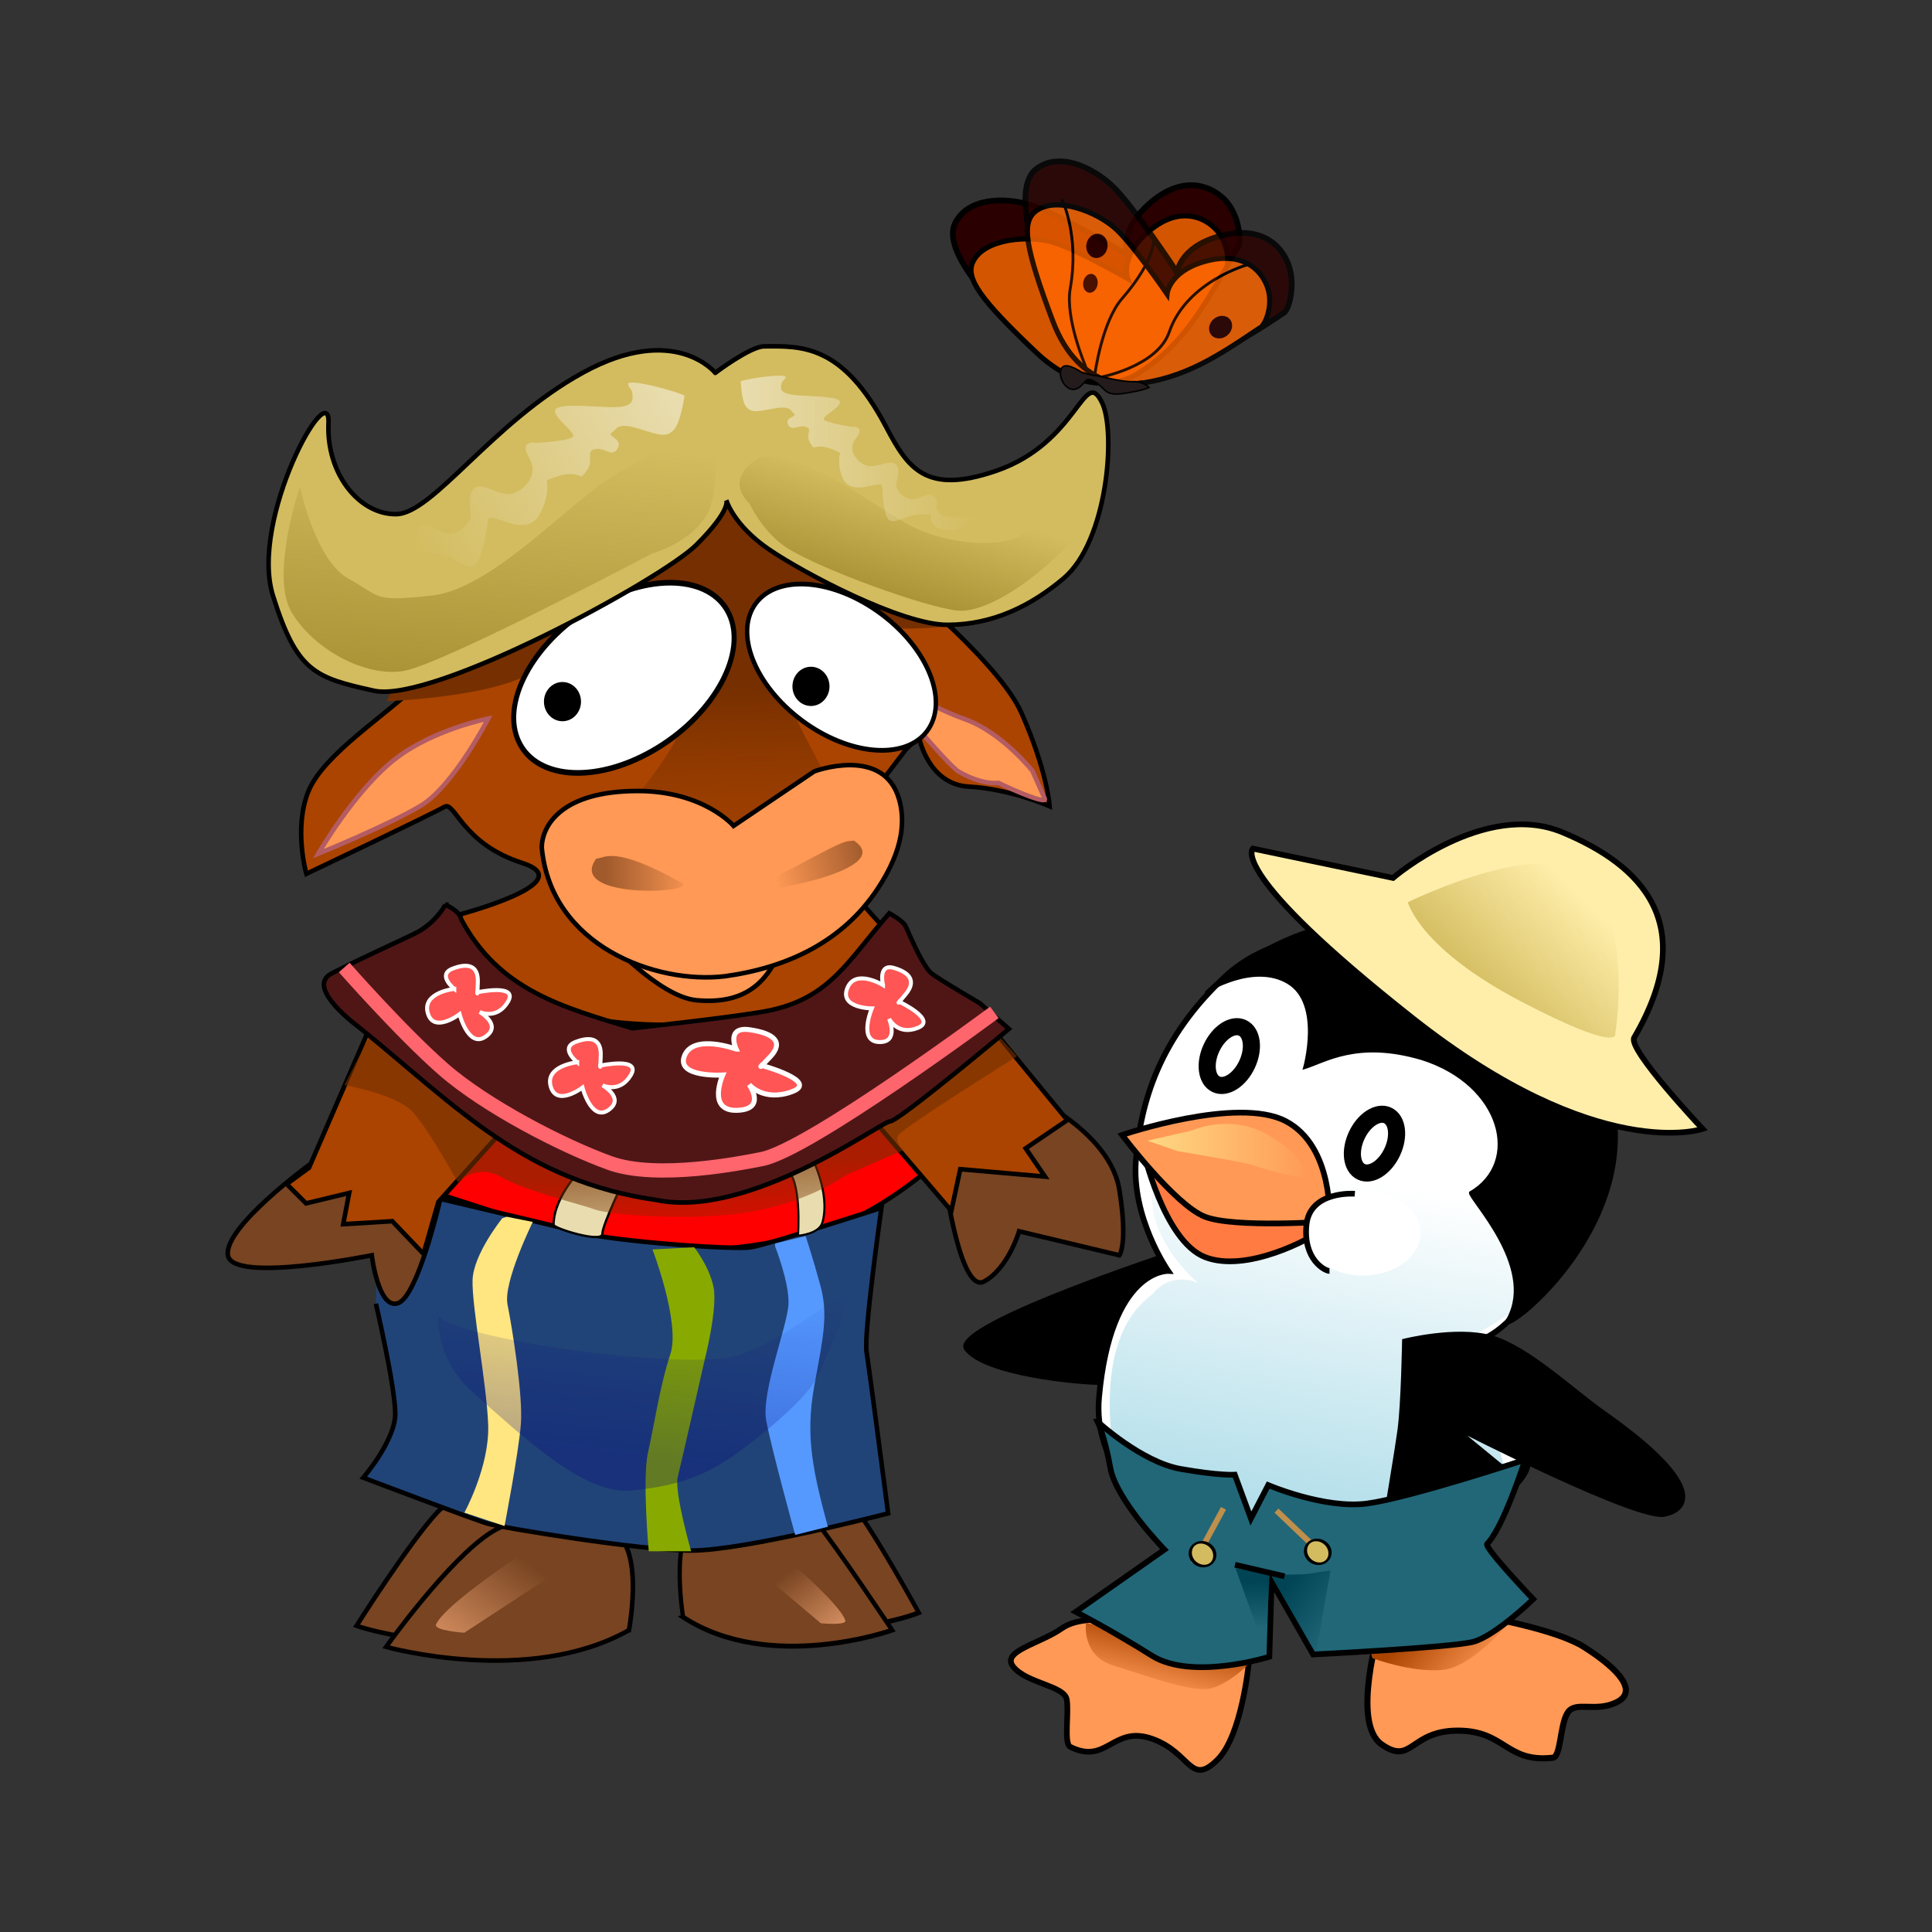 <svg:svg xmlns:dc="http://purl.org/dc/elements/1.1/" xmlns:ns1="http://sodipodi.sourceforge.net/DTD/sodipodi-0.dtd" xmlns:ns2="http://www.inkscape.org/namespaces/inkscape" xmlns:ns3="http://www.w3.org/1999/xlink" xmlns:ns5="http://creativecommons.org/ns#" xmlns:rdf="http://www.w3.org/1999/02/22-rdf-syntax-ns#" xmlns:svg="http://www.w3.org/2000/svg" height="597.877" id="svg2" version="1.1" viewBox="-49.023 -48.929 597.877 597.877" width="597.877" ns1:docname="sofwarelibre.svg" ns2:export-filename="sofwarelibre.png" ns2:export-xdpi="90" ns2:export-ydpi="90" ns2:version="0.48.0 r9654">
  <svg:rect x="-49.023" y="-48.929" width="597.877" height="597.877" fill="#333333" stroke="none"/>
  <svg:defs id="defs4">
    <svg:linearGradient id="linearGradient984" ns2:collect="always">
      <svg:stop id="stop986" offset="0" style="stop-color:#a05a2c" />
      <svg:stop id="stop988" offset="1" style="stop-color:#a05a2c;stop-opacity:0" />
    </svg:linearGradient>
    <svg:linearGradient id="linearGradient907" ns2:collect="always">
      <svg:stop id="stop909" offset="0" style="stop-color:#004455" />
      <svg:stop id="stop911" offset="1" style="stop-color:#004455;stop-opacity:0" />
    </svg:linearGradient>
    <svg:linearGradient id="linearGradient883" ns2:collect="always">
      <svg:stop id="stop885" offset="0" style="stop-color:#aa4400" />
      <svg:stop id="stop887" offset="1" style="stop-color:#aa4400;stop-opacity:0" />
    </svg:linearGradient>
    <svg:linearGradient gradientUnits="userSpaceOnUse" id="linearGradient3225" x1="441.38" x2="444.47" y1="244.74" y2="360.69" ns2:collect="always">
      <svg:stop id="stop1064" offset="0" style="stop-color:#762f00" />
      <svg:stop id="stop1066" offset="1" style="stop-color:#aa4400;stop-opacity:0" />
    </svg:linearGradient>
    <svg:linearGradient gradientTransform="translate(2.866)" gradientUnits="userSpaceOnUse" id="linearGradient3227" x1="634.68" x2="628.19" y1="656.22" y2="684.84" ns2:collect="always" ns3:href="#linearGradient883" />
    <svg:linearGradient gradientTransform="translate(2.866)" gradientUnits="userSpaceOnUse" id="linearGradient3229" x1="751.12" x2="779.37" y1="651" y2="675.58" ns2:collect="always" ns3:href="#linearGradient883" />
    <svg:linearGradient gradientTransform="translate(2.866)" gradientUnits="userSpaceOnUse" id="linearGradient3231" x1="679.63" x2="706.03" y1="610.69" y2="458.16" ns2:collect="always">
      <svg:stop id="stop829" offset="0" style="stop-color:#afdde9" />
      <svg:stop id="stop831" offset="1" style="stop-color:#afdde9;stop-opacity:0" />
    </svg:linearGradient>
    <svg:linearGradient gradientTransform="translate(2.866)" gradientUnits="userSpaceOnUse" id="linearGradient3233" x1="632.36" x2="701.53" y1="447.83" y2="447.83" ns2:collect="always">
      <svg:stop id="stop863" offset="0" style="stop-color:#ffd681" />
      <svg:stop id="stop865" offset="1" style="stop-color:#ffd681;stop-opacity:0" />
    </svg:linearGradient>
    <svg:linearGradient gradientTransform="translate(2.866)" gradientUnits="userSpaceOnUse" id="linearGradient3235" x1="771.76" x2="815.72" y1="377.31" y2="331.86" ns2:collect="always">
      <svg:stop id="stop873" offset="0" style="stop-color:#d3bc5f" />
      <svg:stop id="stop875" offset="1" style="stop-color:#d3bc5f;stop-opacity:0" />
    </svg:linearGradient>
    <svg:linearGradient gradientTransform="translate(2.866)" gradientUnits="userSpaceOnUse" id="linearGradient3237" x1="679.7" x2="680.98" y1="636.73" y2="657.56" ns2:collect="always" ns3:href="#linearGradient907" />
    <svg:linearGradient gradientTransform="translate(2.866)" gradientUnits="userSpaceOnUse" id="linearGradient3239" x1="684.07" x2="708.5" y1="646.76" y2="664.5" ns2:collect="always" ns3:href="#linearGradient907" />
    <svg:linearGradient gradientUnits="userSpaceOnUse" id="linearGradient3241" x1="391.65" x2="431.75" y1="322.56" y2="322.56" ns2:collect="always" ns3:href="#linearGradient984" />
    <svg:linearGradient gradientTransform="translate(0 0)" gradientUnits="userSpaceOnUse" id="linearGradient3243" x1="506.3" x2="466.14" y1="318.74" y2="328.29" ns2:collect="always" ns3:href="#linearGradient984" />
    <svg:linearGradient gradientUnits="userSpaceOnUse" id="linearGradient3245" x1="331.02" x2="341.99" y1="269.79" y2="133.8" ns2:collect="always">
      <svg:stop id="stop1016" offset="0" style="stop-color:#a0892c" />
      <svg:stop id="stop1018" offset="1" style="stop-color:#a0892c;stop-opacity:0" />
    </svg:linearGradient>
    <svg:linearGradient gradientUnits="userSpaceOnUse" id="linearGradient3247" x1="499.96" x2="516.2" y1="210.86" y2="156.46" ns2:collect="always">
      <svg:stop id="stop1026" offset="0" style="stop-color:#a0892c" />
      <svg:stop id="stop1028" offset="1" style="stop-color:#a0892c;stop-opacity:0" />
    </svg:linearGradient>
    <svg:linearGradient gradientUnits="userSpaceOnUse" id="linearGradient3249" x1="419.08" x2="305.99" y1="112.4" y2="180.43" ns2:collect="always">
      <svg:stop id="stop1038" offset="0" style="stop-color:#e9ddaf" />
      <svg:stop id="stop1040" offset="1" style="stop-color:#e9ddaf;stop-opacity:0" />
    </svg:linearGradient>
    <svg:linearGradient gradientUnits="userSpaceOnUse" id="linearGradient3251" x1="451.26" x2="554.41" y1="142.19" y2="142.19" ns2:collect="always">
      <svg:stop id="stop1046" offset="0" style="stop-color:#e9ddaf" />
      <svg:stop id="stop1048" offset="1" style="stop-color:#e9ddaf;stop-opacity:0" />
    </svg:linearGradient>
    <svg:linearGradient gradientUnits="userSpaceOnUse" id="linearGradient3253" x1="408.87" x2="418.32" y1="584.49" y2="499.7" ns2:collect="always">
      <svg:stop id="stop1102" offset="0" style="stop-color:#000080" />
      <svg:stop id="stop1104" offset="1" style="stop-color:#000080;stop-opacity:0" />
    </svg:linearGradient>
    <svg:linearGradient gradientUnits="userSpaceOnUse" id="linearGradient3255" x1="445.07" x2="448.23" y1="454.8" y2="503.03" ns2:collect="always">
      <svg:stop id="stop1227" offset="0" style="stop-color:#762f00" />
      <svg:stop id="stop1229" offset="1" style="stop-color:#762f00;stop-opacity:0" />
    </svg:linearGradient>
    <svg:linearGradient gradientTransform="translate(0 0)" gradientUnits="userSpaceOnUse" id="linearGradient3257" x1="326.1" x2="356.28" y1="667.16" y2="626.76" ns2:collect="always">
      <svg:stop id="stop1255" offset="0" style="stop-color:#d38d5f" />
      <svg:stop id="stop1257" offset="1" style="stop-color:#d38d5f;stop-opacity:0" />
    </svg:linearGradient>
    <svg:linearGradient gradientTransform="translate(0 0)" gradientUnits="userSpaceOnUse" id="linearGradient3259" x1="490.96" x2="471.43" y1="659.14" y2="632.85" ns2:collect="always">
      <svg:stop id="stop1247" offset="0" style="stop-color:#d38d5f" />
      <svg:stop id="stop1249" offset="1" style="stop-color:#d38d5f;stop-opacity:0" />
    </svg:linearGradient>
  </svg:defs>
  <ns1:namedview bordercolor="#666666" borderlayer="true" borderopacity="1.0" id="base" pagecolor="#ffffff" showgrid="false" ns2:current-layer="layer2" ns2:cx="250" ns2:cy="250" ns2:document-units="px" ns2:pageopacity="0.0" ns2:pageshadow="2" ns2:showpageshadow="false" ns2:window-height="749" ns2:window-maximized="1" ns2:window-width="1280" ns2:window-x="0" ns2:window-y="24" ns2:zoom="1.068" />
  <svg:g id="layer2" transform="translate(0 -244.09)" ns2:groupmode="layer" ns2:label="Layer">
    <svg:g id="g3134" transform="matrix(.706 0 0 .706 -138.36 235.01)">
      <svg:path d="m339.17 438.1s47.927 16.59 58.065 22.12 14.747 7.373 23.963 7.373c9.217 0 70.047-19.355 70.047-19.355l21.198-12.903 18.433 23.042s-21.198 17.512-39.632 23.042c-18.433 5.53-23.963 6.452-36.867 8.295-12.903 1.843-23.963 1.843-37.788 1.843s-44.24-7.373-44.24-7.373l-68.203-22.12z" id="path1116" style="stroke:#000000;stroke-width:2;fill:#ff0000" ns2:connector-curvature="0" />
      <svg:g id="g921" transform="translate(-4.777 -.955)">
        <svg:path d="m383.12 650.46s8.599-44.904-12.42-43.949c-21.019 0.955-35.35-12.42-47.77 0.955-12.42 13.376-35.35 49.681-35.35 49.681s51.592 18.153 95.541-6.688z" id="path919" style="stroke:#000000;stroke-width:2;fill:#784421" ns2:connector-curvature="0" />
        <svg:path d="m407 659.06s8.599-44.904-12.42-43.949c-21.019 0.955-32.292-8.719-47.77 0.955-18.834 11.772-46.253 50.323-46.253 50.323s62.495 17.511 106.44-7.329z" id="path917" style="stroke:#000000;stroke-width:2;fill:#784421" ns1:nodetypes="csscc" ns2:connector-curvature="0" />
      </svg:g>
      <svg:g id="g925" transform="matrix(-.865 0 0 1 778.02 -6.688)">
        <svg:path d="m383.12 650.46s8.599-44.904-12.42-43.949c-21.019 0.955-35.35-12.42-47.77 0.955-12.42 13.376-35.35 49.681-35.35 49.681s51.592 18.153 95.541-6.688z" id="path927" style="stroke:#000000;stroke-width:2.151;fill:#784421" ns2:connector-curvature="0" />
        <svg:path d="m407 659.06s8.599-44.904-12.42-43.949c-21.019 0.955-41.284-12.741-53.704 0.635s-39.801 49.04-39.801 49.04 61.977 19.115 105.93-5.726z" id="path929" style="stroke:#000000;stroke-width:2.151;fill:#784421" ns1:nodetypes="csscc" ns2:connector-curvature="0" />
      </svg:g>
      <svg:path d="m293.27 462.88s74.947 17.596 88.959 21.181c14.012 3.584 65.823 7.495 73.644 6.191 7.821-1.303 57.025-17.27 57.025-17.27s-7.821 55.07-6.517 63.217c1.303 8.146 9.45 70.711 9.45 70.711s-62.891 16.293-86.027 16.293-83.42-10.102-89.285-11.731c-5.865-1.629-54.744-20.203-54.744-20.203s14.012-16.293 14.012-28.024-8.472-48.227-8.472-48.227" id="path1074" style="stroke:#000000;stroke-width:2;fill:#214478" ns2:connector-curvature="0" />
      <svg:path d="m463.37 159.39c-14.331 0.955-84.076 15.287-105.09 36.305-21.019 21.019-35.35 34.395-48.726 47.77-13.376 13.376-41.083 30.573-47.77 46.815-6.688 16.242-0.955 36.305-0.955 36.305s55.638-26.459 60.415-29.325c4.777-2.866 7.419 15.949 34.17 24.548 26.751 8.599-28.662 22.93-28.662 22.93s21.019 38.216 56.369 44.904c35.35 6.688 81.21 1.911 96.496-6.688 15.287-8.599 35.35-31.528 35.35-31.528l-16.242-18.153 6.688-37.261 18.153-23.885 5.732-5.732s3.822 21.019 21.974 21.974c18.153 0.955 35.35 8.599 35.35 8.599s-0.955-15.287-12.42-41.083-71.656-72.611-71.656-72.611z" id="path1008" style="stroke:#000000;stroke-width:2;fill:#aa4400" ns1:nodetypes="cssscsscsscccccscscc" ns2:connector-curvature="0" />
      <svg:path d="m296.05 250.93s40.968-1.546 60.293-10.822c19.325-9.276 64.931-36.33 64.931-36.33s6.957 34.011 6.184 50.244c-0.773 16.233-29.374 47.152-29.374 47.152l62.612 11.595 35.557-15.46s-43.838-74.926-35.557-87.348c9.276-13.914 10.049-3.865 31.692 4.638 21.644 8.503 58.747 2.319 58.747 2.319l-66.477-68.023-95.85 5.411-65.704 37.876z" id="path1052" style="fill:url(#linearGradient3225)" ns1:nodetypes="cscscccssccccc" ns2:connector-curvature="0" />
      <svg:g id="g933" transform="translate(-2.866)">
        <svg:path d="m628.31 655.2s-23.234-5.051-33.335 2.02c-10.102 7.071-27.274 10.102-21.213 17.173 6.061 7.071 22.223 8.081 23.234 14.142 1.01 6.061-1.342 19.28 1.515 20.708 16.162 8.081 18.688-9.596 35.86-3.535 17.173 6.061 16.668 21.213 28.789 9.091 10.619-10.619 13.637-42.426 13.637-42.426z" id="path803" style="stroke:#000000;stroke-width:2.5;fill:#ff9955" ns1:nodetypes="csssssscc" ns2:connector-curvature="0" />
        <svg:path d="m786.14 653.48s26.494 5 37.482 11.943c15.856 10.019 23.768 19.579 14.481 24.242-9.287 4.663-18.149-0.75-21.561 4.633-3.412 5.384-2.876 19.33-6.527 19.731-20.653 2.268-20.684-11.902-41.664-11.874-20.979 0.028-19.946 15.438-33.389 5.986s-0.78-51.231-0.78-51.231z" id="path805" style="stroke:#000000;stroke-width:2.683;fill:#ff9955" ns1:nodetypes="csssssscc" ns2:connector-curvature="0" />
        <svg:path d="m605.44 654.93s-2.202 14.31 12.109 18.714c14.31 4.403 34.492 12.109 42.931 9.907 8.44-2.202 18.347-12.476 18.347-12.476z" id="path879" style="fill:url(#linearGradient3227)" ns2:connector-curvature="0" />
        <svg:path d="m730.94 670.34s17.246 6.605 31.19 5.137c13.944-1.468 32.657-24.952 32.657-24.952l-64.948 15.778z" id="path881" style="fill:url(#linearGradient3229)" ns2:connector-curvature="0" />
        <svg:path d="m654.58 488.53s-110.11 35.355-102.03 46.467c8.081 11.112 48.487 15.152 60.609 15.152s41.416-61.619 41.416-61.619z" id="path801" style="stroke:#000000;stroke-width:1px;fill:#000000" ns1:nodetypes="cssc" ns2:connector-curvature="0" />
        <svg:path d="m751.55 353.17s-55.558-9.091-84.853 18.183c-29.294 27.274-37.376 55.558-39.396 80.812-2.02 25.254 14.142 48.487 14.142 48.487s-25.254-1.01-30.305 55.558c-5.051 56.569 84.853 85.863 111.12 77.782 26.264-8.081 77.782-35.355 76.772-49.497-1.01-14.142-29.294-52.528-29.294-52.528s16.162 5.051 36.365-30.305c20.203-35.355-54.548-148.49-54.548-148.49z" id="path815" style="stroke:#000000;stroke-width:2.5;fill:#ffffff" ns1:nodetypes="cssccssscsc" ns2:connector-curvature="0" />
        <svg:path d="m751.55 382.31s-55.558-8.148-84.853 16.296c-29.294 24.444-30.305 43.732-32.325 66.365-2.02 22.633 20.203 40.93 20.203 40.93s-11.327-5.502-19.698 4.546c-2.396 2.876-23.523 13.266-18.183 63.935 5.556 52.718 67.175 70.386 93.439 63.144 26.264-7.243 80.307-33.201 79.297-45.876-1.01-12.674-19.193-64.945-19.193-64.945s-9.091 13.303 26.769-11.312c30.982-21.267-45.457-133.08-45.457-133.08z" id="path817" style="fill:url(#linearGradient3231)" ns1:nodetypes="csscsssscsc" ns2:connector-curvature="0" />
        <svg:path d="m658.11 378.42s20.708-13.132 35.86-4.041 7.071 37.376 7.071 37.376c9.112-2.762 23.159-12.401 51.518-4.041 35.355 11.112 43.942 45.457 21.213 58.589-0.433 2.837 28.92 32.278 16.668 55.053-11.112 17.173 102-67.462 13.637-144.96-78.214-68.595-145.97 2.02-145.97 2.02z" id="path779" style="stroke:#000000;stroke-width:1px;fill:#000000" ns1:nodetypes="csccccsc" ns2:connector-curvature="0" />
        <svg:path d="m740 328.38s40-34.286 74.286-20 60.68 39.922 31.429 90c-2.971 5.086 30 40 30 40s-45.714 15.714-127.14-48.571c-81.429-64.286-70-74.286-70-74.286z" id="path9" style="stroke:#000000;stroke-width:2.5;fill:#ffeeaa" ns1:nodetypes="csccscc" ns2:connector-curvature="0" />
        <svg:path d="m630.34 447.11s9.091 40.406 27.274 47.477c18.183 7.071 46.467-8.081 51.518-12.122 5.051-4.041-78.792-35.355-78.792-35.355z" id="path783" style="stroke:#000000;stroke-width:2.5;fill:#ff7b41" ns2:connector-curvature="0" />
        <svg:path d="m712.16 478.93s2.02-32.83-19.193-43.942-71.721 6.061-71.721 6.061 23.234 30.81 36.365 35.86c13.132 5.051 54.548 2.02 54.548 2.02z" id="path781" style="stroke:#000000;stroke-width:2.5;fill:#ff9955" ns1:nodetypes="cscsc" ns2:connector-curvature="0" />
        <svg:path d="m681.85 409.23c0 7.532-3.844 13.637-8.586 13.637s-8.586-6.106-8.586-13.637 3.844-13.637 8.586-13.637 8.586 6.106 8.586 13.637z" id="path785" style="stroke:#000000;stroke-width:7.5;fill:#ffffff" transform="matrix(.906 .424 -.424 .906 231.78 -249.76)" ns1:cx="673.26666" ns1:cy="409.22891" ns1:rx="8.586297" ns1:ry="13.637059" ns1:type="arc" />
        <svg:path d="m681.85 409.23c0 7.532-3.844 13.637-8.586 13.637s-8.586-6.106-8.586-13.637 3.844-13.637 8.586-13.637 8.586 6.106 8.586 13.637z" id="path795" style="stroke:#000000;stroke-width:7.5;fill:#ffffff" transform="matrix(.906 .424 -.424 .906 295.42 -211.38)" ns1:cx="673.26666" ns1:cy="409.22891" ns1:rx="8.586297" ns1:ry="13.637059" ns1:type="arc" />
        <svg:path d="m859.64 607.72s30.305-5.051-27.274-45.457c-12.943-9.082-33.293-28.388-48.992-32.83-15.7-4.442-38.891 1.515-38.891 1.515s-0.471 28.238-2.02 39.396-6.566 40.911-6.566 40.911-5.556-13.637 14.647-13.637 37.881-11.112 37.881-11.112l-19.698-16.162s80.812 41.416 90.914 37.376z" id="path799" style="stroke:#000000;stroke-width:1px;fill:#000000" ns1:nodetypes="cszczcsccc" ns2:connector-curvature="0" />
        <svg:path d="m610.54 566.73s19.193 17.678 36.366 20.708c17.173 3.03 23.739 2.525 23.739 2.525l7.071 19.193 7.576-14.647s24.749 10.607 43.437 8.081c18.688-2.525 69.195-19.193 69.195-19.193s-9.48 29.683-16.668 36.871c-1.515 1.515 20.203 24.244 20.203 24.244s-16.668 16.162-26.264 18.688c-9.596 2.525-70.206 5.556-70.206 5.556l-18.183-31.82-1.01 32.83s-33.84 10.607-51.518-0.505-33.335-19.193-33.335-19.193l38.891-27.274s-21.213-21.718-23.739-35.86c-2.525-14.142-5.556-20.203-5.556-20.203z" id="path837" style="stroke:#000000;stroke-width:2.5;fill:#216778" ns1:nodetypes="cscccscscscccsccsc" ns2:connector-curvature="0" />
        <svg:g id="g841">
          <svg:path d="m665.69 604.69-13.132 24.244" id="path807" style="stroke:#bf8f4c;stroke-width:2.5;fill:#aa8800" ns2:connector-curvature="0" />
          <svg:path d="m688.92 605.7 22.223 21.213" id="path809" style="stroke:#bf8f4c;stroke-width:2.5;fill:#aa8800" ns2:connector-curvature="0" />
          <svg:path d="m681.85 409.23c0 7.532-3.844 13.637-8.586 13.637s-8.586-6.106-8.586-13.637 3.844-13.637 8.586-13.637 8.586 6.106 8.586 13.637z" id="path811" style="stroke:#000000;stroke-width:2.5;fill:#d3bc5f" transform="matrix(.511 -.304 .229 .332 218.76 693.6)" ns1:cx="673.26666" ns1:cy="409.22891" ns1:rx="8.586297" ns1:ry="13.637059" ns1:type="arc" />
          <svg:path d="m681.85 409.23c0 7.532-3.844 13.637-8.586 13.637s-8.586-6.106-8.586-13.637 3.844-13.637 8.586-13.637 8.586 6.106 8.586 13.637z" id="path813" style="stroke:#000000;stroke-width:2.5;fill:#d3bc5f" transform="matrix(.511 -.304 .229 .332 269.27 692.59)" ns1:cx="673.26666" ns1:cy="409.22891" ns1:rx="8.586297" ns1:ry="13.637059" ns1:type="arc" />
        </svg:g>
        <svg:path d="m747.01 486c0 10.321-11.307 18.688-25.254 18.688s-25.254-8.367-25.254-18.688 11.307-18.688 25.254-18.688 25.254 8.367 25.254 18.688z" id="path847" style="fill:#ffffff" transform="translate(5.051 -2.02)" ns1:cx="721.75397" ns1:cy="486.00052" ns1:rx="25.253813" ns1:ry="18.687822" ns1:type="arc" />
        <svg:path d="m723.27 466.81s-19.698-1.515-21.213 13.637c-1.515 15.152 8.081 20.203 10.102 20.203" id="path849" style="stroke:#000000;stroke-width:2.5;fill:none" ns1:nodetypes="csc" ns2:connector-curvature="0" />
        <svg:path d="m652.05 439.03s15.657-7.071 31.315 1.01c15.657 8.081 19.698 17.678 17.678 19.193-2.02 1.515-20.203-4.041-22.728-5.051-2.525-1.01-32.83-6.061-32.83-6.061l-13.12-4.55z" id="path851" style="fill:url(#linearGradient3233)" ns1:nodetypes="csssccc" ns2:connector-curvature="0" />
        <svg:path d="m746.5 339.02s5.051 20.203 49.497 43.437c44.447 23.234 41.416 14.142 41.416 14.142s7.071-41.416-9.091-65.66-81.822 8.081-81.822 8.081z" id="path869" style="fill:url(#linearGradient3235)" ns1:nodetypes="cscsc" ns2:connector-curvature="0" />
        <svg:path d="m684.33 668.23 1.543-34.718-14.916-2.572z" id="path893" style="fill:url(#linearGradient3237)" ns2:connector-curvature="0" />
        <svg:path d="m704.09 633.26c4.15-0.771 8.523-1.295 8.523-1.295l-6.429 36.775-19.903-35.223s13.041 0.627 17.809-0.258z" id="path895" style="fill:url(#linearGradient3239)" ns1:nodetypes="scccs" ns2:connector-curvature="0" />
        <svg:path d="m670.74 629.44 21.718 5.051" id="path839" style="stroke:#000000;stroke-width:2.5;fill:none" ns2:connector-curvature="0" />
      </svg:g>
      <svg:path d="m262.74 453.65s-38.216 27.707-36.305 40.127c1.911 12.42 63.057 0 63.057 0s2.866 23.885 11.465 21.019c8.599-2.866 18.153-43.949 18.153-43.949z" id="path931" style="stroke:#000000;stroke-width:2;fill:#784421" ns1:nodetypes="cscscc" ns2:connector-curvature="0" />
      <svg:path d="m540.76 461.29s6.688 49.681 17.197 43.949c10.509-5.732 15.287-21.974 15.287-21.974l43.949 10.509s3.822-4.777 0-28.662-35.35-39.172-35.35-39.172-25.796-1.911-41.082 35.35z" id="path976" style="stroke:#000000;stroke-width:2;fill:#784421" ns2:connector-curvature="0" />
      <svg:path d="m392.67 355.24s22.885 25.271 39.172 26.751c21.019 1.911 30.573-7.643 36.305-21.019 5.732-13.376-75.477-5.732-75.477-5.732z" id="path980" style="stroke:#000000;stroke-width:2;fill:#ff9955" ns1:nodetypes="cssc" ns2:connector-curvature="0" />
      <svg:path d="m448.09 305.56s-12.98-15.286-42.038-15.287c-33.439-0-42.038 15.287-42.038 24.841 4 43.045 49.933 59.971 80.254 56.369 27.707-3.822 51.592-15.287 66.878-38.216 11.909-17.864 11.929-30.69 9.554-39.172-6.688-23.885-37.261-12.42-37.261-12.42z" id="path978" style="stroke:#000000;stroke-width:2;fill:#ff9955" ns1:nodetypes="csccsscc" ns2:connector-curvature="0" />
      <svg:path d="m387.9 319.89c3.822 0 7.137-6.226 37.261 10.509 8.599 4.777-50.637 7.643-37.261-10.509z" id="path982" style="fill:url(#linearGradient3241)" ns1:nodetypes="csc" ns2:connector-curvature="0" />
      <svg:path d="m500.77 311.97c-4.7 1.124 1.586-3.653-43.383 21.177-6.427 3.549 64.054-7.454 43.383-21.177z" id="path992" style="fill:url(#linearGradient3243)" ns1:nodetypes="csc" ns2:connector-curvature="0" />
      <svg:path d="m340.56 258.52s-23.412 4.561-40.127 17.197c-18.041 13.639-34.395 42.038-34.395 42.038s30.573-12.42 44.904-21.019c14.331-8.599 29.618-38.216 29.618-38.216z" id="path996" style="stroke:#b45c63;stroke-width:2;fill:#ff9955" ns1:nodetypes="cscsc" ns2:connector-curvature="0" />
      <svg:path d="m579.05 281.44s-13.444-16.964-29.686-22.696c-16.242-5.732-41.375-20.77-41.375-20.77s33.292 40.646 38.845 43.846c10.587 6.103 17.324 4.88 17.324 4.88 8.083 3.996 21.99 9.703 20.229 6.732z" id="path998" style="stroke:#b45c63;stroke-width:2;fill:#ff9955" ns1:nodetypes="cscsccc" ns2:connector-curvature="0" />
      <svg:path d="m314.33 187.57c0 15.566-21.388 28.185-47.77 28.185-26.383 0-47.77-12.619-47.77-28.185s21.388-28.185 47.77-28.185c26.383 0 47.77 12.619 47.77 28.185z" id="path1000" style="stroke-linejoin:round;stroke:#000000;stroke-linecap:round;stroke-width:2;fill:#ffffff" transform="matrix(.963 -.59 .522 1.09 45.413 193.48)" ns1:cx="266.55859" ns1:cy="187.56981" ns1:rx="47.770359" ns1:ry="28.184511" ns1:type="arc" ns2:transform-center-x="-2.0920268" ns2:transform-center-y="29.603077" />
      <svg:path d="m314.33 187.57c0 15.566-21.388 28.185-47.77 28.185-26.383 0-47.77-12.619-47.77-28.185s21.388-28.185 47.77-28.185c26.383 0 47.77 12.619 47.77 28.185z" id="path1002" style="stroke-linejoin:round;stroke:#000000;stroke-linecap:round;stroke-width:2;fill:#ffffff" transform="matrix(-.802 -.562 .553 -.875 605.45 549.93)" ns1:cx="266.55859" ns1:cy="187.56981" ns1:rx="47.770359" ns1:ry="28.184511" ns1:type="arc" ns2:transform-center-x="-19.894023" ns2:transform-center-y="-13.712627" />
      <svg:path d="m381.21 251.1c0 4.749-3.636 8.599-8.121 8.599s-8.121-3.85-8.121-8.599 3.636-8.599 8.121-8.599 8.121 3.85 8.121 8.599z" id="path1004" style="fill:#000000" ns1:cx="373.08649" ns1:cy="251.10439" ns1:rx="8.1209612" ns1:ry="8.5986643" ns1:type="arc" />
      <svg:path d="m381.21 251.1c0 4.749-3.636 8.599-8.121 8.599s-8.121-3.85-8.121-8.599 3.636-8.599 8.121-8.599 8.121 3.85 8.121 8.599z" id="path1006" style="fill:#000000" transform="translate(108.92 -6.688)" ns1:cx="373.08649" ns1:cy="251.10439" ns1:rx="8.1209612" ns1:ry="8.5986643" ns1:type="arc" />
      <svg:path d="m440.08 106.98s-17.785-22.121-57.912-0.146c-40.127 21.974-65.923 62.101-82.165 62.101s-30.425-17.859-29.47-39.834c0.955-21.974-34.837 42.188-24.328 75.627s18.447 35.862 44.243 41.595c25.796 5.732 126.11-48.726 141.4-64.012 15.287-15.287 13.081-19.402 13.081-19.402s3.161 10.803 18.447 21.312c15.287 10.509 58.355 33.219 78.418 33.219 20.064 0 36.789-8.456 50.855-20.282 19.405-16.315 23.11-64.193 16.979-77.022-7.944-16.622-10.219 17.417-46.524 29.837-30.748 10.519-38.582-1.102-48.136-19.254-19.113-36.315-36.965-35.496-53.503-35.35-6.117 0.054-21.386 11.611-21.386 11.611z" id="path1010" style="stroke:#000000;stroke-width:2;fill:#d3bc5f" ns1:nodetypes="csssssscsssssssc" ns2:connector-curvature="0" />
      <svg:path d="m258.01 156.78s-13.231 38.958-3.675 55.13c9.556 16.171 32.343 28.667 49.249 25.727 16.906-2.94 108.79-51.454 108.79-51.454s16.171-4.41 23.522-16.171c7.351-11.761 3.675-44.104 3.675-44.104s-24.257 14.701-43.369 25.727-53.66 49.984-80.122 52.925c-26.462 2.94-22.052 0.735-36.753-7.351s-21.317-40.428-21.317-40.428z" id="path1012" style="fill:url(#linearGradient3245)" ns1:nodetypes="csscscsssc" ns2:connector-curvature="0" />
      <svg:path d="m460.15 143.55c20.582 0 41.899 16.171 61.01 27.932 19.112 11.761 43.369 11.761 52.189 7.351 8.821-4.41 31.608-40.428 31.608-40.428s6.616 23.522-6.616 39.693-38.223 34.548-52.189 33.078c-13.966-1.47-58.805-17.642-74.241-27.197-10.933-6.768-16.906-19.847-16.906-19.847s-12.496-10.291 5.145-20.582z" id="path1022" style="fill:url(#linearGradient3247)" ns1:nodetypes="csscssscc" ns2:connector-curvature="0" />
      <svg:path d="m426.58 116.93c-6.478-2.809-25.203-7.496-24.729-5.002 0.474 2.494 2.317 1.768 1.905 6.547-0.413 4.779-10.578 3.422-15.222 3.315-4.644-0.107-19.453-1.57-18.742 2.17 0.711 3.741 8.225 8.525 7.979 10.706-0.246 2.182-15.941 3.003-15.941 3.003s-8.243-1.667-3.38 6.543-3.081 15.063-8.208 15.891c-5.127 0.828-12.237-5.306-15.687-2.607-3.45 2.699-1.545 9.246-1.633 12.259-0.088 3.013-5.627 8.62-10.429 7.682-4.802-0.938-6.873-4.887-10.56-3.435-3.687 1.452-3.055 4.777-2.818 6.024 0.237 1.247-1.132 4.467-4.898 5.504s-18.092-1.362-18.092-1.362 9.261 10.499 13.747 9.775c4.486-0.725 7.365 0.524 10.499-3.838 3.134-4.362-3.029-5.508 7.857-3.839s15.582 12.477 19.541-1.443 1.159-14.753 5.241-14.127c4.082 0.626 14.554 7.074 19.62-1.027 5.065-8.101 3.643-15.582 3.643-15.582s6.654-3.217 11.377-2.694c4.723 0.522 3.116 2.495 6.25-1.866 3.134-4.362-0.939-8.416 3.546-9.141 4.486-0.725 7.356 3.953 9.849-0.306 2.493-4.258-4.951-5.198-2.625-6.859 2.326-1.661 2.414-4.674 11.535-1.863 9.121 2.811 12 4.059 15.371 0.944 3.371-3.115 5.004-15.374 5.004-15.374z" id="path1032" style="fill:url(#linearGradient3249)" ns2:connector-curvature="0" />
      <svg:path d="m451.26 110.6c5.279-1.523 20.235-3.448 19.647-1.684-0.588 1.764-1.956 1.096-2.057 4.579-0.101 3.483 7.913 3.296 11.53 3.581 3.616 0.285 15.247 0.383 14.364 3.028-0.882 2.646-7.14 5.514-7.142 7.109-0.002 1.595 12.116 3.411 12.116 3.411s6.549-0.561 2.048 4.988 1.064 11.117 4.973 12.114c3.909 0.998 9.972-2.877 12.413-0.659 2.441 2.218 0.384 6.796 0.187 8.979s3.61 6.663 7.422 6.36c3.812-0.303 5.769-2.993 8.505-1.657s1.951 3.688 1.657 4.57c-0.294 0.882 0.485 3.314 3.319 4.356 2.833 1.042 14.171 0.427 14.171 0.427s-8.119 6.859-11.539 5.986c-3.42-0.873-5.766-0.196-7.816-3.59s2.838-3.741-5.763-3.385c-8.601 0.357-13.202 7.795-15.049-2.565s0.401-10.743-2.824-10.609c-3.225 0.134-11.928 3.973-15.147-2.271-3.219-6.244-1.455-11.535-1.455-11.535s-4.884-2.841-8.598-2.832-2.64 1.559-4.69-1.835 1.472-6.004-1.948-6.877c-3.42-0.873-6.062 2.28-7.622-0.989-1.561-3.269 4.304-3.367 2.643-4.748s-1.463-3.563-8.794-2.244c-7.332 1.319-9.678 1.996-12.021-0.516-2.343-2.512-2.53-11.491-2.53-11.491z" id="path1034" style="fill:url(#linearGradient3251)" ns2:connector-curvature="0" />
      <svg:path d="m348.67 476.89 11.405 2.281s-13.034 26.395-11.079 36.17c1.955 9.776 6.865 39.794 5.865 52.463-0.978 12.395-7.169 44.643-7.169 44.643l-17.596-5.865s11.079-20.203 10.427-38.451c-0.652-18.248-7.235-51.918-6.843-63.542 0.383-11.368 13.034-27.046 13.034-27.046z" id="path1068" style="fill:#ffe680" ns1:nodetypes="ccssccsscc" ns2:connector-curvature="0" />
      <svg:path d="m412.54 491.23s12.383 32.26 7.821 45.946c-4.562 13.686-7.169 31.608-9.776 43.013s0.326 43.339 0.326 43.339h18.574s-7.495-26.069-5.865-32.586c1.629-6.517 12.057-52.463 12.057-52.463s5.54-21.833 3.584-30.957-8.472-17.27-8.472-17.27z" id="path1070" style="fill:#88aa00" ns2:connector-curvature="0" />
      <svg:path d="m466.3 489.92s6.191 15.641 5.865 25.091c-0.326 9.45-12.057 38.777-9.776 51.16 2.281 12.383 12.708 50.182 12.708 50.182l14.338-3.584c-7.761-28.307-9.949-42.558-5.214-65.823 3.362-18.304 5.214-27.698 1.955-39.755-3.259-12.057-6.517-21.833-6.517-21.833l-13.36 3.259z" id="path1072" style="fill:#5599ff" ns1:nodetypes="csscccsccc" ns2:connector-curvature="0" />
      <svg:path d="m287.41 396.73-25.417 58.654-9.776 7.169 8.472 8.472 18.9-4.562-2.607 13.686 21.507-1.303 13.686 14.338 6.517-22.81 29.268-32.555z" id="path1076" style="stroke:#000000;stroke-width:2;fill:#aa4400" ns1:nodetypes="ccccccccccc" ns2:connector-curvature="0" />
      <svg:path d="m564.39 398.03-56.048 35.193 35.193 41.058 3.91-18.248 37.148 3.259-8.472-12.383 18.248-12.383z" id="path1078" style="stroke:#000000;stroke-width:2;fill:#aa4400" ns1:nodetypes="cccccccc" ns2:connector-curvature="0" />
      <svg:path d="m382.56 454.73s-13.262 12.593-13.379 25.692c-0.014 1.554 21.327 8.184 21.388 4.011 0.064-4.374 10.239-25.142 10.239-25.142z" id="path1080" style="stroke:#000000;stroke-width:1px;fill:#e9ddaf" ns1:nodetypes="csscc" ns2:connector-curvature="0" />
      <svg:path d="m482.05 450.24s8.581 15.933 5.008 29.08c-1.429 5.256-10.744 5.893-10.744 5.893s1.901-25.521-5.453-29.282c-7.354-3.761 11.19-5.691 11.19-5.691z" id="path1082" style="stroke:#000000;stroke-width:.911px;fill:#e9ddaf" ns1:nodetypes="csczc" ns2:connector-curvature="0" />
      <svg:path d="m501.82 505.57s-28.676 24.114-51.486 31.934c-22.81 7.821-134.91-8.472-132.3-18.9 2.607-10.427-5.865 16.293 15.641 35.193 21.507 18.9 48.57 45.061 69.425 43.106 20.855-1.955 32.242-6.61 44.625-15.082 12.383-8.472 30.631-24.114 35.844-32.586 5.214-8.472 18.248-43.665 18.248-43.665z" id="path1084" style="opacity:.284;fill:url(#linearGradient3253)" ns1:nodetypes="cssssssc" ns2:connector-curvature="0" />
      <svg:g id="g1206" transform="translate(-6.448 6.448)">
        <svg:g id="g1187" transform="matrix(.963 -.269 .269 .963 151.25 177.61)">
          <svg:g id="g1138" transform="matrix(.9 -.437 .437 .9 -152.1 252.68)">
            <svg:path d="m662.05 96.184s-27.104-2.828-30.404-40.539c-3.3-37.71 1.32-54.589 9.663-57.98 11.623-4.724 23.714 5.559 30.078 15.929 6.364 10.37 17.296 44.407 17.296 44.407s3.849-10.179 21.448-10.37c18.831-0.205 25.764 10.566 26.471 20.229 0.707 9.663-7.161 19.937-9.989 19.937-23.1 7.696-41.017 12.273-64.563 8.387z" id="path1140" style="stroke:#000000;stroke-width:2.5;fill:#2b0000" ns1:nodetypes="cssscsscc" ns2:connector-curvature="0" />
            <svg:path d="m657.84 100.1s-24.443-2.536-27.419-36.355c-2.976-33.818-1.809-45.288 5.715-48.329 10.482-4.236 26.052 7.652 31.791 16.952 5.739 9.3 13.931 33.491 13.931 33.491s3.471-9.128 19.342-9.3c16.983-0.184 23.235 9.475 23.872 18.141 0.638 8.666-5.806 16.523-8.356 16.523-20.832 6.902-37.643 12.363-58.876 8.877z" id="path1142" style="stroke:#000000;stroke-width:2.248;fill:#d45500" ns1:nodetypes="cssscsscc" ns2:connector-curvature="0" />
          </svg:g>
          <svg:g id="g1176" style="opacity:.815" transform="translate(-189.66 -37.331)">
            <svg:g id="g1134" transform="translate(12.999 -3.333)">
              <svg:path d="m662.05 96.184s-27.104-2.828-30.404-40.539c-3.3-37.71 1.32-54.589 9.663-57.98 11.623-4.724 23.714 5.559 30.078 15.929 6.364 10.37 17.296 44.407 17.296 44.407s3.849-10.179 21.448-10.37c18.831-0.205 25.764 10.566 26.471 20.229 0.707 9.663-5.417 19.905-8.245 19.905-23.1 7.696-42.761 12.305-66.307 8.418z" id="path1130" style="stroke:#000000;stroke-width:2.5;fill:#2b0000" ns1:nodetypes="cssscsscc" ns2:connector-curvature="0" />
              <svg:path d="m657.84 100.1s-24.443-2.536-27.419-36.355c-2.976-33.818-1.809-45.288 5.715-48.329 10.482-4.236 26.052 7.652 31.791 16.952 5.739 9.3 13.931 33.491 13.931 33.491s3.471-9.128 19.342-9.3c16.983-0.184 23.235 9.475 23.872 18.141 0.638 8.666-5.806 16.523-8.356 16.523-20.832 6.902-37.643 12.363-58.876 8.877z" id="path1132" style="stroke:#000000;stroke-width:2.248;fill:#ff6600" ns1:nodetypes="cssscsscc" ns2:connector-curvature="0" />
            </svg:g>
            <svg:path d="m626.63-2.865c0 2.577-2.388 4.666-5.333 4.666-2.945 0-5.333-2.089-5.333-4.666s2.388-4.666 5.333-4.666c2.945 0 5.333 2.089 5.333 4.666z" id="path1144" style="fill:#2b0000" transform="matrix(.437 -.9 .9 .437 402 594.36)" ns1:cx="621.29974" ns1:cy="-2.8651423" ns1:rx="5.333045" ns1:ry="4.6664143" ns1:type="arc" />
            <svg:path d="m626.63-2.865c0 2.577-2.388 4.666-5.333 4.666-2.945 0-5.333-2.089-5.333-4.666s2.388-4.666 5.333-4.666c2.945 0 5.333 2.089 5.333 4.666z" id="path1146" style="fill:#2b0000" transform="matrix(-.233 -.628 .669 -.474 810.44 437.8)" ns1:cx="621.29974" ns1:cy="-2.8651423" ns1:rx="5.333045" ns1:ry="4.6664143" ns1:type="arc" />
            <svg:path d="m626.63-2.865c0 2.577-2.388 4.666-5.333 4.666-2.945 0-5.333-2.089-5.333-4.666s2.388-4.666 5.333-4.666c2.945 0 5.333 2.089 5.333 4.666z" id="path1148" style="fill:#2b0000" transform="matrix(.906 -.423 .423 .906 151.88 348.24)" ns1:cx="621.29974" ns1:cy="-2.8651423" ns1:rx="5.333045" ns1:ry="4.6664143" ns1:type="arc" />
            <svg:path d="m661.63 10.134s3.295 17.227-7 38.665c-5.805 12.09-2.667 34.998-2.667 34.998" id="path1150" style="stroke:#000000;stroke-width:1.25;fill:none" ns1:nodetypes="csc" ns2:connector-curvature="0" />
            <svg:path d="m696.23 36.319s-1.058 9.793-20.931 22.856c-11.207 7.367-20.327 28.614-20.327 28.614" id="path1152" style="stroke:#000000;stroke-width:1.25;fill:none" ns1:nodetypes="csc" ns2:connector-curvature="0" />
            <svg:path d="m732.9 59.651s-28.106-0.395-41.596 19.189c-9.207 13.367-34.993 10.949-34.993 10.949" id="path1154" style="stroke:#000000;stroke-width:1.25;fill:none" ns1:nodetypes="csc" ns2:connector-curvature="0" />
          </svg:g>
        </svg:g>
        <svg:path d="m607.29 100.35c-1.655-0.945-8.175-5.335-9.307-1.046s3.155 10.112 7.195 8.077c4.04-2.034 2.992-5.828 7.885-2.853 4.893 2.975 3.815 6.325 12.624 5.005 8.809-1.32 10.972-2.614 10.972-2.614s-2.624-2.809-7.26-2.533c-4.636 0.276-15.099-2.687-15.988-2.621-0.89 0.066-6.121-1.416-6.121-1.416z" id="path1202" style="stroke:#000000;stroke-width:.675px;fill:#241c1c" ns2:connector-curvature="0" />
      </svg:g>
      <svg:path d="m291.71 391.52-14.23 27.669s22.925 3.953 30.04 11.858c7.115 7.905 19.763 30.831 19.763 30.831s7.905-8.696 18.973-2.372c11.067 6.324 34.783 11.858 41.108 14.23 6.324 2.372 44.27 5.534 69.567 0.791s40.317-15.811 40.317-15.811l25.297-11.067s-3.953-3.162-2.372-6.324c1.581-3.162 52.175-34.783 52.175-34.783l-15.02-16.601s-76.682 50.594-83.006 52.966c-6.324 2.372-61.662 4.743-65.614 4.743-3.953 0-72.729-26.878-72.729-26.878z" id="path1223" style="opacity:.614;fill:url(#linearGradient3255)" ns2:connector-curvature="0" />
      <svg:g id="g1233">
        <svg:path d="m321.73 340.12s6.371 2.606 6.95 6.371c16.66 31.135 44.278 38.458 75.003 47.782 0 0 45.176-4.923 58.786-7.529 27.93-5.327 35.752-22.212 53.863-42.859 0 0 6.081 3.186 7.24 5.792 1.158 2.606 7.529 17.665 11.294 20.561 3.765 2.896 21.14 13.031 21.14 13.031l12.742 11.294s-48.361 40.542-52.126 40.542c-3.765 0-61.393 42.859-102.22 34.461-57.986-8.284-86.964-40.345-130.31-75.583 0 0-24.325-17.555-12.163-23.746 15.927-8.108 26.642-12.742 36.199-17.375 9.556-4.633 13.611-12.742 13.611-12.742z" id="path1126" style="stroke:#000000;stroke-width:2;fill:#501616" ns1:nodetypes="cccccssccsccssc" ns2:connector-curvature="0" />
        <svg:path d="m325.67 377.02s-7.743-6.164-0.774-8.877 11.356-1.233 11.098 5.918c-0.258 7.151-0.258 4.438-0.258 4.438s18.325-3.945 13.421 4.192c-4.904 8.137-12.389 4.438-12.389 4.438s10.066 5.671 2.581 10.849c-7.485 5.178-11.356-9.863-11.356-9.863s-11.356 8.63-13.937-0.493 11.614-10.603 11.614-10.603z" id="path1118" style="stroke:#ffffff;stroke-width:1.742;fill:#ff5555" ns1:nodetypes="csscscscsc" ns2:connector-curvature="0" />
        <svg:path d="m379.54 409.17s-7.743-6.164-0.774-8.877 11.356-1.233 11.098 5.918c-0.258 7.151-0.258 4.438-0.258 4.438s18.325-3.945 13.421 4.192c-4.904 8.137-12.389 4.438-12.389 4.438s10.066 5.671 2.581 10.849c-7.485 5.178-11.356-9.863-11.356-9.863s-11.356 8.63-13.937-0.493 11.614-10.603 11.614-10.603z" id="path1120" style="stroke:#ffffff;stroke-width:1.742;fill:#ff5555" ns1:nodetypes="csscscscsc" ns2:connector-curvature="0" />
        <svg:path d="m449.2 403.4s-4.667-10.047 6.029-8.468c10.696 1.579 14.924 5.452 8.984 11.764-5.94 6.312-3.807 3.861-3.807 3.861s25.619 7.031 13.195 11.548c-12.424 4.517-18.713-3.153-18.713-3.153s7.909 10.944-5.36 11.295c-13.269 0.351-6.199-15.478-6.199-15.478s-20.74 1.232-16.738-8.504c4.002-9.736 22.608-2.865 22.608-2.865z" id="path1122" style="stroke:#ffffff;stroke-width:2.179;fill:#ff5555" ns1:nodetypes="csscscscsc" ns2:connector-curvature="0" />
        <svg:path d="m513.59 375.35s-2.4-9.602 4.782-7.519 9.766 5.925 5.214 11.446c-4.552 5.521-2.903 3.367-2.903 3.367s16.948 8.008 8.108 11.487c-8.84 3.479-12.535-4.007-12.535-4.007s4.544 10.622-4.546 10.183c-9.091-0.439-3.021-14.735-3.021-14.735s-14.263-0.051-10.766-8.864c3.497-8.813 15.667-1.358 15.667-1.358z" id="path1124" style="stroke:#ffffff;stroke-width:1.742;fill:#ff5555" ns1:nodetypes="csscscscsc" ns2:connector-curvature="0" ns2:transform-center-x="4.0542363" />
        <svg:path d="m277.43 367.63s24.905 28.38 43.438 44.597c18.534 16.217 52.126 33.592 72.976 41.122 20.85 7.529 58.406-0.143 66.605-1.738 20.85-4.054 101.94-64.289 101.94-64.289" id="path1128" style="stroke:#ff656d;stroke-width:6.25;fill:none" ns1:nodetypes="csssc" ns2:connector-curvature="0" />
      </svg:g>
      <svg:path d="m357.6 623.15s-35.823 23.317-39.92 32.407c-1.243 2.758 12.388 3.68 12.388 3.68l45.308-29.638z" id="path1241" style="fill:url(#linearGradient3257)" ns1:nodetypes="csccc" ns2:connector-curvature="0" />
      <svg:path d="m468.66 624.48s26.283 22.056 28.399 29.408c0.642 2.23-10.717 1.2-10.717 1.2l-33.221-28.007z" id="path1243" style="fill:url(#linearGradient3259)" ns1:nodetypes="csccc" ns2:connector-curvature="0" />
    </svg:g>
  </svg:g>
</svg:svg>